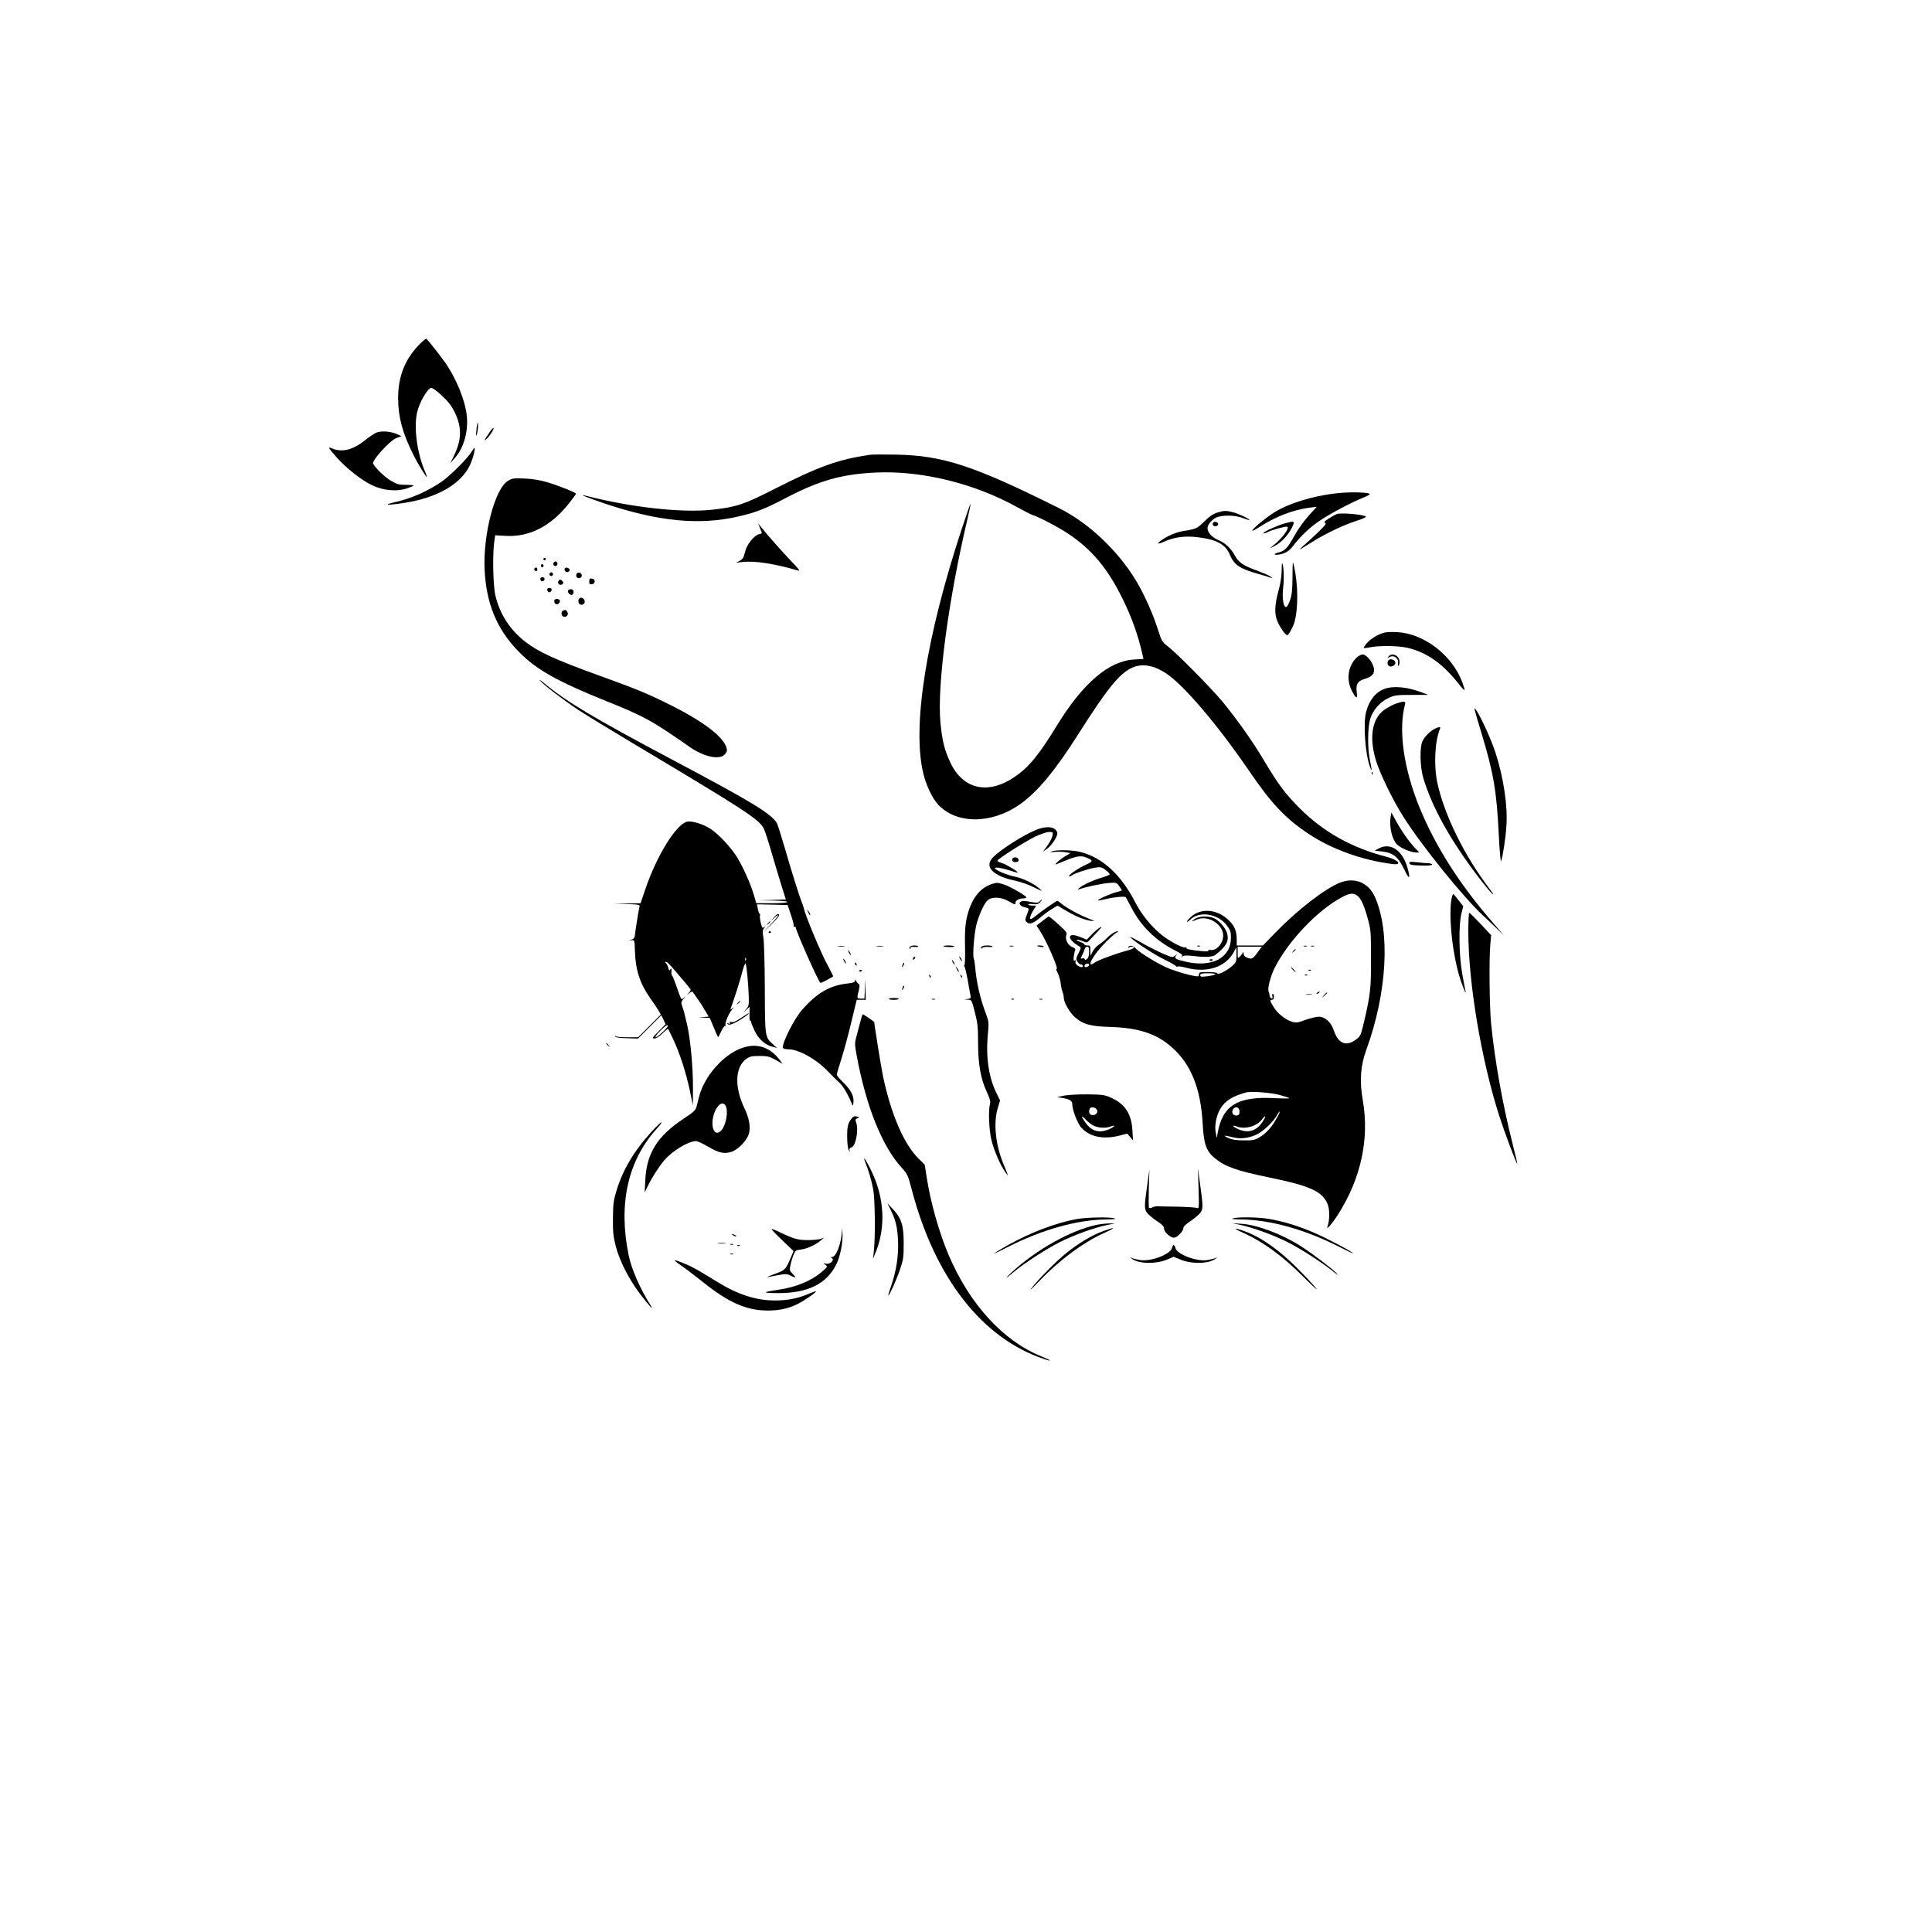 <?xml version="1.0" standalone="no"?>
<!DOCTYPE svg PUBLIC "-//W3C//DTD SVG 20010904//EN"
 "http://www.w3.org/TR/2001/REC-SVG-20010904/DTD/svg10.dtd">
<svg version="1.0" xmlns="http://www.w3.org/2000/svg"
 width="1600pt" height="1600pt" viewBox="0 0 1600 1600"
 preserveAspectRatio="xMidYMid meet">

<g transform="translate(0,1600) scale(0.1,-0.1)"
fill="#000000" stroke="none">
<path d="M3463 13137 c-114 -122 -166 -260 -166 -437 1 -157 37 -289 128 -470
36 -72 102 -180 110 -180 2 0 -5 21 -16 47 -65 151 -93 361 -65 486 18 82 85
199 117 205 9 2 48 -27 87 -63 54 -50 81 -85 108 -140 60 -122 58 -227 -7
-360 l-29 -60 33 37 c74 82 114 213 104 342 -10 130 -86 320 -185 460 -49 68
-140 183 -151 190 -5 3 -35 -22 -68 -57z"/>
<path d="M3947 12456 c-4 -32 -5 -61 -3 -63 7 -7 19 82 14 103 -2 11 -7 -8
-11 -40z"/>
<path d="M4053 12418 c-45 -67 -49 -75 -24 -54 26 24 65 85 58 92 -3 3 -18
-14 -34 -38z"/>
<path d="M3114 12416 c-17 -8 -60 -37 -94 -64 -96 -77 -187 -100 -266 -67 -42
17 -40 12 35 -74 77 -87 201 -185 291 -229 93 -45 205 -55 289 -27 28 9 53 20
55 23 2 4 -26 7 -63 7 -59 0 -74 4 -125 35 -53 32 -125 101 -146 140 -13 25
138 191 192 212 l43 16 -40 18 c-54 23 -132 28 -171 10z"/>
<path d="M3906 12260 c-32 -55 -184 -206 -253 -252 -123 -82 -247 -136 -388
-168 -104 -24 -51 -26 88 -4 267 42 462 154 537 308 26 53 50 146 38 146 -2 0
-12 -14 -22 -30z"/>
<path d="M7205 12234 c-270 -41 -420 -95 -800 -288 -241 -123 -310 -146 -505
-167 -254 -28 -675 19 -1055 117 -61 15 27 -20 160 -65 448 -151 793 -184
1120 -106 137 32 216 63 381 150 279 146 465 199 754 212 375 16 810 -91 1162
-286 58 -32 116 -62 129 -66 58 -19 211 -99 294 -154 195 -130 326 -285 450
-536 79 -160 131 -307 169 -476 l6 -26 -80 -5 c-207 -12 -422 -196 -635 -543
-152 -249 -234 -348 -352 -429 -220 -150 -427 -104 -532 118 -49 103 -68 180
-83 334 -28 309 66 1018 227 1696 14 60 24 110 22 112 -2 2 -33 -88 -70 -199
-299 -907 -415 -1647 -320 -2035 23 -96 74 -203 122 -255 152 -164 443 -163
678 2 145 103 290 277 483 581 237 374 339 500 441 548 83 40 181 25 285 -44
146 -95 430 -429 689 -809 184 -270 302 -395 494 -522 191 -126 439 -216 689
-248 91 -12 56 33 -48 60 -284 73 -520 205 -715 400 -119 118 -178 197 -299
400 -93 157 -220 335 -340 482 -98 118 -384 407 -458 463 -44 33 -48 41 -83
150 -43 132 -115 290 -182 400 -154 250 -393 473 -637 594 -702 350 -956 433
-1341 441 -104 2 -203 1 -220 -1z"/>
<path d="M4207 12018 c-107 -63 -206 -437 -194 -728 12 -287 102 -505 287
-691 144 -146 313 -241 730 -409 306 -123 368 -157 680 -375 117 -82 245 -110
290 -65 11 11 20 26 20 34 0 90 -165 225 -455 371 -193 97 -286 136 -605 251
-367 133 -499 194 -608 278 -127 97 -213 230 -249 383 -20 85 -25 337 -10 444
l8 56 87 -5 c196 -11 374 80 523 268 32 41 59 77 59 81 0 10 -140 66 -237 95
-60 18 -120 28 -188 31 -91 4 -104 2 -138 -19z"/>
<path d="M11115 11919 c-203 -15 -432 -81 -560 -161 -68 -43 -167 -123 -182
-148 -9 -13 11 -4 58 26 132 86 282 143 416 160 l58 7 -45 -49 c-60 -65 -110
-135 -155 -216 -40 -74 -70 -103 -115 -113 -44 -10 -46 -24 -2 -18 52 7 87 27
119 70 63 82 142 158 226 213 92 62 262 151 360 190 32 12 55 26 50 30 -13 12
-130 16 -228 9z"/>
<path d="M10078 11754 c-32 -10 -64 -32 -105 -73 -59 -58 -68 -62 -163 -77
-57 -8 -129 -36 -180 -70 -56 -37 -50 -47 13 -19 82 37 169 49 276 36 157 -19
230 -59 265 -143 36 -86 81 -117 236 -161 47 -13 94 -27 105 -32 17 -6 16 -5
-3 10 -12 9 -60 30 -105 47 -120 43 -159 69 -189 125 -34 62 -81 107 -139 131
-52 22 -89 63 -89 98 0 33 46 82 88 94 59 16 147 12 204 -10 28 -11 53 -18 55
-17 7 7 -83 50 -130 63 -63 17 -79 17 -139 -2z"/>
<path d="M11070 11743 c-8 -3 -37 -19 -64 -36 -37 -24 -45 -32 -32 -37 13 -4
1 -21 -56 -76 -40 -38 -95 -89 -123 -113 -28 -25 -37 -36 -20 -26 17 11 66 41
110 68 109 66 242 129 347 163 49 15 84 32 80 36 -17 17 -207 34 -242 21z"/>
<path d="M10045 11670 c-4 -7 -3 -16 3 -22 14 -14 45 -2 40 15 -6 16 -34 21
-43 7z"/>
<path d="M10638 11665 c-59 -16 -183 -73 -175 -81 3 -3 18 1 34 9 33 18 151
50 163 45 23 -8 -41 -96 -110 -151 l-35 -28 40 19 c61 30 128 107 155 176 11
31 3 32 -72 11z"/>
<path d="M6294 11626 c20 -47 20 -43 -8 -50 -42 -10 -103 -87 -116 -148 -11
-46 -18 -58 -44 -72 l-31 -16 55 6 c102 11 257 -13 460 -71 19 -6 7 11 -51 71
-76 79 -199 218 -252 284 l-28 35 15 -39z"/>
<path d="M4500 11370 c0 -5 5 -10 10 -10 6 0 10 5 10 10 0 6 -4 10 -10 10 -5
0 -10 -4 -10 -10z"/>
<path d="M10704 11224 c-1 -110 -5 -150 -20 -193 -10 -30 -24 -56 -31 -58 -24
-8 -37 72 -26 165 9 74 4 184 -9 198 -2 1 -4 -30 -4 -69 -1 -44 -11 -108 -28
-167 -31 -114 -33 -188 -5 -250 22 -50 65 -110 79 -110 12 0 47 63 60 107 32
113 31 309 -3 462 -12 52 -12 48 -13 -85z"/>
<path d="M4584 11339 c-10 -17 13 -36 27 -22 12 12 4 33 -11 33 -5 0 -12 -5
-16 -11z"/>
<path d="M4480 11315 c0 -9 5 -15 11 -13 6 2 11 8 11 13 0 5 -5 11 -11 13 -6
2 -11 -4 -11 -13z"/>
<path d="M4427 11294 c-8 -8 1 -24 14 -24 5 0 9 7 9 15 0 15 -12 20 -23 9z"/>
<path d="M4677 11293 c-3 -5 -2 -15 3 -22 10 -17 43 -6 38 12 -6 15 -34 22
-41 10z"/>
<path d="M4550 11245 c0 -8 7 -15 15 -15 8 0 15 7 15 15 0 8 -7 15 -15 15 -8
0 -15 -7 -15 -15z"/>
<path d="M4774 11245 c-4 -9 -2 -21 4 -27 15 -15 44 -1 40 19 -4 23 -36 29
-44 8z"/>
<path d="M4477 11214 c-3 -3 -3 -12 0 -19 6 -17 33 -8 33 11 0 14 -21 19 -33
8z"/>
<path d="M4880 11185 c0 -22 4 -26 23 -23 14 2 22 10 22 23 0 13 -8 21 -22 23
-19 3 -23 -1 -23 -23z"/>
<path d="M4623 11184 c-8 -20 17 -36 34 -22 10 8 10 14 2 24 -15 18 -28 18
-36 -2z"/>
<path d="M4532 11113 c2 -10 10 -18 18 -18 8 0 16 8 18 18 2 12 -3 17 -18 17
-15 0 -20 -5 -18 -17z"/>
<path d="M4704 11109 c-8 -14 21 -43 35 -35 6 4 11 16 11 27 0 21 -34 27 -46
8z"/>
<path d="M4797 11043 c-13 -12 -7 -44 8 -49 24 -10 47 14 34 37 -10 19 -30 25
-42 12z"/>
<path d="M4590 11021 c0 -24 25 -34 40 -16 15 18 5 35 -21 35 -12 0 -19 -7
-19 -19z"/>
<path d="M4663 10943 c-18 -7 -16 -42 2 -49 24 -10 47 14 34 37 -10 19 -15 21
-36 12z"/>
<path d="M11465 10761 c-53 -14 -111 -49 -144 -86 -18 -21 -30 -39 -28 -41 2
-2 28 0 57 6 77 15 235 12 307 -5 164 -39 298 -135 437 -316 17 -21 32 -36 34
-34 3 2 -6 32 -18 65 -84 224 -316 403 -539 415 -42 2 -89 1 -106 -4z"/>
<path d="M11237 10556 c-72 -67 -90 -181 -43 -274 36 -71 50 -76 42 -16 -9 66
7 94 62 110 77 22 97 57 70 121 -18 42 -59 83 -83 83 -12 0 -34 -11 -48 -24z"/>
<path d="M11499 10563 c-13 -15 -12 -15 9 -4 35 19 76 -10 70 -49 -2 -16 -1
-27 4 -24 4 3 8 18 8 33 0 51 -61 81 -91 44z"/>
<path d="M11494 10525 c-9 -23 3 -45 24 -45 11 0 25 7 32 15 16 19 -3 45 -32
45 -10 0 -21 -7 -24 -15z"/>
<path d="M4470 10366 c27 -35 197 -164 322 -247 68 -44 267 -166 443 -271 931
-555 1051 -633 1090 -709 9 -16 40 -113 70 -217 30 -103 68 -228 84 -279 l29
-92 -112 -4 -111 -3 118 -2 c164 -3 154 -22 -12 -22 l-128 0 -18 63 c-24 84
-84 222 -135 308 -51 86 -157 200 -226 245 -62 40 -154 68 -194 59 -90 -20
-252 -282 -346 -560 l-39 -115 -110 -2 -110 -2 108 -3 c97 -3 108 -6 103 -21
-6 -24 -35 -200 -38 -237 -2 -21 -10 -31 -28 -37 l-25 -8 25 3 c25 3 25 3 28
-86 4 -156 41 -271 125 -391 24 -33 54 -78 67 -99 l23 -39 -94 -94 -94 -94
-91 0 c-53 0 -94 4 -97 10 -3 6 -4 5 -3 -2 2 -9 30 -14 96 -16 l94 -3 96 96
97 97 18 -37 17 -37 -58 -59 c-53 -53 -56 -59 -34 -59 15 0 40 16 67 42 23 23
44 40 46 37 2 -2 22 -43 44 -90 53 -112 107 -280 137 -426 l24 -118 1 142 c1
173 -22 418 -50 533 -12 47 -22 90 -23 95 -1 6 -8 27 -15 48 -12 36 -11 40 10
65 20 23 21 24 3 9 -24 -20 -18 -30 -70 118 -10 28 -21 55 -26 62 -5 6 -9 20
-8 30 4 30 0 39 -9 24 -8 -12 -11 -8 -17 15 -4 16 -12 32 -18 36 -6 4 -8 9 -5
12 7 7 33 -17 89 -84 25 -30 62 -73 83 -98 20 -24 37 -46 37 -49 0 -4 -8 -16
-17 -27 l-18 -21 23 20 c14 12 26 15 30 9 4 -5 21 -30 38 -55 18 -24 46 -68
62 -96 l31 -52 -42 -4 -42 -4 47 -1 46 -2 32 -77 c18 -43 34 -80 36 -82 2 -2
14 20 27 48 13 28 27 48 32 44 4 -5 6 -1 3 7 -6 19 27 98 55 130 18 20 18 22
3 10 -17 -13 -19 -13 -14 0 31 85 74 220 93 293 12 49 26 84 30 78 8 -14 23
-172 26 -279 2 -64 -1 -76 -22 -100 l-24 -27 27 23 26 24 -1 -60 c-1 -33 1
-58 6 -55 4 2 7 -2 7 -9 0 -7 13 -40 29 -74 32 -68 85 -116 146 -132 l40 -11
-32 29 c-68 62 -68 56 -69 460 -1 201 -6 392 -12 425 -8 51 -7 63 7 80 15 18
15 19 0 7 -15 -11 -18 -7 -29 37 -6 28 -9 54 -6 60 3 5 2 11 -3 13 -4 1 -11
20 -15 41 l-7 38 127 -3 127 -3 28 -84 c16 -46 26 -88 22 -94 -3 -6 -1 -7 5
-3 7 4 12 2 12 -4 0 -28 192 -460 205 -460 10 0 105 50 105 55 0 3 -20 42 -44
88 -60 110 -186 412 -201 481 -1 6 -7 25 -14 41 -19 46 -84 251 -141 450 -29
99 -58 191 -65 205 -40 77 -202 176 -865 527 -657 349 -873 478 -1060 632 -30
25 -48 37 -40 27z m1707 -2318 c-3 -8 -6 -5 -6 6 -1 11 2 17 5 13 3 -3 4 -12
1 -19z m-647 -545 c0 -14 -84 -93 -99 -93 -9 0 5 21 34 50 46 47 65 59 65 43z"/>
<path d="M11466 10295 c-72 -26 -127 -93 -152 -190 -27 -100 -7 -363 35 -465
14 -36 13 -15 -4 65 -20 95 -19 263 1 337 22 76 83 146 156 179 48 22 67 24
190 24 l136 0 -46 18 c-120 47 -239 60 -316 32z"/>
<path d="M11558 10172 c-26 -9 -68 -32 -93 -50 -102 -72 -128 -225 -71 -417
32 -108 140 -331 230 -472 149 -236 498 -668 660 -817 12 -10 54 -51 95 -90
l74 -71 -99 115 c-267 308 -466 621 -597 940 -133 325 -178 645 -121 858 8 27
-10 28 -78 4z"/>
<path d="M12213 10120 c3 -14 28 -101 57 -195 98 -323 125 -479 142 -833 7
-140 15 -235 20 -223 13 35 37 191 43 286 13 167 -23 405 -91 615 -35 105
-111 274 -153 340 -20 30 -22 32 -18 10z"/>
<path d="M11885 9966 c-38 -18 -80 -58 -102 -99 -28 -50 -24 -219 6 -317 74
-241 225 -512 452 -810 48 -63 100 -126 115 -140 18 -16 12 -4 -18 36 -212
279 -376 613 -434 879 -31 144 -22 344 21 448 8 20 0 21 -40 3z"/>
<path d="M11361 9594 c0 -11 3 -14 6 -6 3 7 2 16 -1 19 -3 4 -6 -2 -5 -13z"/>
<path d="M11516 9231 c-12 -77 12 -181 52 -223 28 -30 117 -68 159 -68 l27 0
-36 38 c-50 53 -108 135 -155 220 l-40 73 -7 -40z"/>
<path d="M8579 9127 c-111 -46 -308 -173 -361 -233 -67 -76 9 -150 192 -188
40 -9 103 -30 139 -48 88 -43 91 -44 56 -14 -49 42 -136 83 -200 96 -63 12
-165 55 -165 70 0 12 63 1 129 -21 30 -10 56 -17 58 -15 7 7 -92 67 -129 78
-21 6 -38 15 -38 20 0 13 226 157 314 200 45 21 95 38 114 38 33 0 34 -1 28
-31 -3 -18 -22 -54 -42 -82 l-36 -50 32 23 c33 23 74 80 85 117 4 15 0 28 -14
42 -28 28 -90 27 -162 -2z"/>
<path d="M11415 8972 l-30 -16 55 -7 c100 -11 140 -44 194 -159 39 -82 49 -67
20 30 -42 142 -143 206 -239 152z"/>
<path d="M8710 8949 c-19 -6 -12 -8 25 -4 28 2 68 1 90 -3 l40 -7 -45 -27
c-45 -26 -100 -78 -70 -65 8 3 44 18 78 32 83 34 124 41 164 25 64 -26 64 -32
1 -61 -64 -29 -148 -87 -139 -96 3 -3 12 -1 19 6 21 17 145 58 200 66 42 6 51
4 82 -19 19 -15 35 -31 35 -36 0 -5 -25 -16 -56 -25 -75 -22 -159 -59 -192
-86 -18 -15 -21 -20 -8 -15 58 21 180 47 242 53 70 6 71 5 92 -25 12 -16 22
-32 22 -35 0 -2 -21 -10 -47 -16 -52 -14 -157 -61 -150 -68 3 -2 32 3 65 11
59 16 157 25 165 16 2 -3 23 -41 46 -85 79 -154 201 -274 360 -355 58 -30 69
-39 58 -50 -10 -12 -9 -12 5 -1 13 10 35 10 100 3 84 -11 152 -7 172 9 95 74
118 119 96 186 -16 45 -66 102 -107 119 -48 21 -122 18 -158 -6 -36 -24 -30
-25 20 -4 90 37 215 -41 215 -134 0 -65 -56 -129 -106 -119 -14 2 -21 0 -17
-6 4 -7 -17 -8 -61 -3 -93 9 -127 17 -120 27 3 5 -2 6 -10 3 -21 -8 -143 58
-205 111 -85 72 -159 165 -208 260 -119 232 -272 373 -458 420 -64 16 -194 19
-235 4z"/>
<path d="M8385 8890 c-9 -15 3 -30 24 -30 23 0 31 9 24 26 -6 16 -39 19 -48 4z"/>
<path d="M11672 8851 c3 -13 21 -17 96 -19 59 -2 92 1 92 8 0 5 -12 10 -27 11
-16 0 -59 3 -96 8 -58 6 -67 5 -65 -8z"/>
<path d="M11097 8690 c-120 -46 -354 -227 -530 -409 l-108 -111 -109 0 -108 0
0 49 c0 70 -17 111 -65 159 -94 92 -227 105 -312 31 -19 -17 -35 -36 -35 -41
0 -6 12 1 26 15 77 77 236 50 309 -53 25 -35 30 -51 29 -98 -1 -165 -156 -246
-372 -197 -89 21 -100 28 -82 52 14 17 14 17 -7 0 -21 -18 -23 -18 -96 13 -41
17 -126 60 -188 95 -81 46 -104 56 -79 34 57 -49 189 -134 280 -179 47 -23 86
-46 88 -51 2 -4 9 -6 16 -3 7 3 39 -2 71 -11 174 -45 328 7 394 133 l20 37 1
-61 c0 -59 -2 -64 -35 -93 -47 -41 -118 -77 -123 -62 -2 7 -32 11 -78 11 -67
0 -74 -2 -74 -19 0 -17 -5 -19 -37 -14 -49 8 -143 35 -212 62 -73 28 -239 128
-273 164 -27 29 -59 33 -64 9 -1 -7 0 -8 3 -2 6 12 43 14 43 1 0 -4 -21 -14
-47 -21 -96 -25 -249 -81 -276 -101 -83 -60 -12 69 96 174 43 42 84 77 90 77
6 0 8 3 5 6 -10 9 -60 -22 -93 -56 -16 -17 -45 -41 -63 -52 -18 -11 -41 -36
-52 -56 l-19 -37 -1 43 c0 38 -2 42 -25 42 -14 0 -25 4 -25 9 0 5 -17 15 -37
22 -21 7 -33 14 -26 16 6 2 28 -3 48 -11 36 -15 37 -15 62 12 14 15 44 47 67
71 30 32 35 40 17 31 -13 -7 -44 -32 -68 -57 l-43 -45 -54 22 c-108 45 -116
-14 -10 -76 18 -11 18 -13 -4 -58 -22 -44 -23 -48 -8 -71 9 -14 21 -24 27 -22
7 1 14 -4 16 -10 6 -18 -18 -16 -44 2 -14 10 -20 21 -16 32 5 12 3 14 -6 8
-10 -6 -12 1 -9 31 3 22 8 46 12 54 4 11 -2 19 -24 27 -37 14 -62 66 -49 100
7 19 -1 30 -65 87 -40 37 -76 66 -80 66 -4 0 -28 -17 -54 -38 l-48 -37 29 -45
c58 -89 162 -331 136 -314 -6 3 -1 -12 11 -35 11 -23 22 -60 24 -84 2 -23 9
-55 15 -70 6 -16 11 -38 11 -51 0 -38 50 -124 93 -161 68 -59 128 -75 296 -80
234 -7 384 -58 510 -172 156 -140 235 -339 251 -629 9 -170 30 -228 101 -286
87 -71 179 -103 449 -159 345 -71 445 -117 486 -225 17 -44 16 -131 -2 -180
-14 -38 34 16 85 95 192 300 263 628 207 950 -28 157 -19 286 29 416 172 472
201 978 71 1268 -53 118 -168 165 -289 117z m141 -106 c32 -22 58 -78 89 -191
26 -94 27 -109 27 -333 1 -249 -5 -297 -60 -533 -25 -104 -28 -110 -67 -138
-81 -59 -145 -31 -182 80 -22 66 -72 111 -123 111 -20 0 -70 -12 -110 -26 -64
-24 -77 -26 -111 -16 -55 17 -118 66 -151 119 -34 53 -36 63 -15 63 9 0 15 9
15 25 0 14 -4 25 -9 25 -5 0 -7 -10 -4 -21 4 -16 2 -20 -8 -17 -8 3 -14 14
-15 25 -1 11 -4 25 -7 30 -13 21 14 128 49 197 114 225 356 479 558 586 65 34
92 37 124 14z m-2218 -468 c0 -28 -6 -48 -17 -57 -12 -10 -17 -11 -20 -2 -2 7
-11 9 -20 6 -9 -3 -14 -2 -12 3 21 44 28 61 33 77 3 9 12 17 21 17 11 0 15
-11 15 -44z m1393 -6 c-39 -53 -46 -56 -87 -40 -17 6 -26 17 -27 32 0 13 -3
17 -6 9 -3 -7 -14 -22 -24 -32 -19 -19 -19 -18 -19 31 l0 50 100 0 100 0 -37
-50z m-1393 -100 c0 -12 -28 -25 -36 -17 -9 9 6 27 22 27 8 0 14 -5 14 -10z
m1045 -79 c-6 -5 -36 -12 -67 -16 -50 -6 -58 -5 -58 9 0 13 12 16 67 16 41 0
63 -4 58 -9z m533 -999 c40 -11 76 -23 80 -27 4 -3 -47 -3 -113 0 -314 19
-441 -58 -481 -290 l-7 -40 -9 45 c-11 59 5 141 38 197 39 67 103 107 219 137
39 10 201 -3 273 -22z m-333 -137 c0 -23 -5 -31 -21 -33 -30 -4 -48 21 -34 48
18 33 55 23 55 -15z m309 -54 c-39 -72 -88 -127 -142 -159 -42 -24 -57 -27
-132 -26 -59 0 -97 6 -124 18 -52 23 -42 27 24 10 68 -19 135 -12 204 19 57
26 141 106 172 162 10 19 20 32 22 30 2 -2 -8 -27 -24 -54z m-118 -31 c-52
-78 -120 -98 -205 -60 -47 22 -52 38 -7 20 67 -25 165 3 207 59 33 44 37 29 5
-19z"/>
<path d="M10798 8163 c6 -2 18 -2 25 0 6 3 1 5 -13 5 -14 0 -19 -2 -12 -5z"/>
<path d="M10858 8163 c6 -2 18 -2 25 0 6 3 1 5 -13 5 -14 0 -19 -2 -12 -5z"/>
<path d="M10709 8123 c-13 -16 -12 -17 4 -4 9 7 17 15 17 17 0 8 -8 3 -21 -13z"/>
<path d="M10705 7970 c10 -11 20 -20 23 -20 3 0 -3 9 -13 20 -10 11 -20 20
-23 20 -3 0 3 -9 13 -20z"/>
<path d="M10838 7963 c7 -3 16 -2 19 1 4 3 -2 6 -13 5 -11 0 -14 -3 -6 -6z"/>
<path d="M10808 7923 c7 -3 16 -2 19 1 4 3 -2 6 -13 5 -11 0 -14 -3 -6 -6z"/>
<path d="M10910 7780 c-9 -6 -10 -10 -3 -10 6 0 15 5 18 10 8 12 4 12 -15 0z"/>
<path d="M10964 7758 l-19 -23 23 19 c21 18 27 26 19 26 -2 0 -12 -10 -23 -22z"/>
<path d="M10818 7763 c12 -2 32 -2 45 0 12 2 2 4 -23 4 -25 0 -35 -2 -22 -4z"/>
<path d="M8220 8681 c-110 -34 -182 -131 -216 -293 -11 -53 -15 -116 -12 -230
2 -86 -1 -154 -5 -151 -5 3 -4 -3 1 -13 6 -11 17 -60 26 -109 8 -50 18 -104
22 -122 6 -29 4 -32 -22 -36 l-29 -4 31 -2 c31 -1 31 -2 57 -103 23 -89 27
-123 27 -253 0 -179 22 -301 73 -409 24 -52 31 -78 26 -96 -15 -53 -9 -214 11
-298 22 -91 72 -207 115 -268 30 -43 30 -41 -13 61 -68 164 -87 346 -48 471
l18 60 -29 60 c-64 127 -89 297 -73 477 10 108 10 115 -14 178 -50 134 -80
264 -91 399 -2 25 -7 53 -11 63 -10 26 3 199 21 274 19 80 65 182 95 208 34
30 113 27 172 -8 54 -31 58 -32 58 -12 0 18 31 35 64 35 14 0 26 3 26 8 0 12
-131 89 -183 106 -52 17 -60 18 -97 7z"/>
<path d="M12026 8578 c-36 -129 1 -492 71 -698 25 -74 50 -128 39 -85 -3 11
-15 76 -27 145 -27 154 -30 400 -6 495 l15 60 -35 45 c-20 25 -40 49 -43 53
-4 5 -10 -2 -14 -15z"/>
<path d="M8609 8535 c-12 -13 -24 -13 -68 -5 -65 12 -72 12 -90 1 -20 -13 1
-38 40 -46 34 -8 34 -7 12 -63 -15 -39 -15 -45 0 -59 22 -22 54 -11 114 40 28
24 71 56 96 70 l45 27 64 -38 c79 -48 159 -81 212 -88 38 -4 37 -3 -19 19 -73
28 -183 88 -223 122 -17 14 -32 25 -35 25 -9 0 -139 -91 -175 -121 -57 -50
-68 -34 -27 38 l26 43 -30 0 c-16 0 -32 4 -35 9 -3 5 13 6 37 4 34 -4 46 -1
61 16 22 24 18 29 -5 6z"/>
<path d="M6691 8450 c14 -31 19 -36 19 -24 0 6 -7 19 -16 30 -14 18 -14 18 -3
-6z"/>
<path d="M12160 8287 c0 -426 107 -1063 256 -1528 44 -137 144 -403 149 -397
2 2 -17 81 -41 176 -82 326 -144 676 -175 982 -14 138 -18 530 -7 655 l7 80
-87 93 c-48 51 -90 92 -94 92 -5 0 -8 -69 -8 -153z"/>
<path d="M6409 8403 l-24 -28 26 23 c55 48 40 18 -26 -50 l-70 -73 72 69 c64
62 79 86 54 86 -4 0 -18 -12 -32 -27z"/>
<path d="M6359 8353 c-13 -16 -12 -17 4 -4 9 7 17 15 17 17 0 8 -8 3 -21 -13z"/>
<path d="M6366 8282 c-3 -5 1 -9 9 -9 8 0 12 4 9 9 -3 4 -7 8 -9 8 -2 0 -6 -4
-9 -8z"/>
<path d="M6943 8163 c15 -2 37 -2 50 0 12 2 0 4 -28 4 -27 0 -38 -2 -22 -4z"/>
<path d="M7263 8163 c15 -2 37 -2 50 0 12 2 0 4 -28 4 -27 0 -38 -2 -22 -4z"/>
<path d="M7535 8159 c-4 -6 -4 -13 -1 -16 3 -4 6 -1 6 6 0 9 11 12 34 9 19 -2
32 0 30 4 -8 12 -62 10 -69 -3z"/>
<path d="M7813 8164 c9 -9 96 -10 90 -1 -2 4 -25 7 -50 7 -26 0 -43 -3 -40 -6z"/>
<path d="M8126 8154 c-5 -14 -4 -15 9 -4 8 7 30 10 50 8 19 -2 35 0 35 4 0 4
-20 8 -44 8 -31 0 -46 -5 -50 -16z"/>
<path d="M8363 8163 c9 -2 23 -2 30 0 6 3 -1 5 -18 5 -16 0 -22 -2 -12 -5z"/>
<path d="M8590 8166 c0 -2 13 -6 29 -8 17 -2 28 -1 25 4 -5 8 -54 12 -54 4z"/>
<path d="M9918 8163 c7 -3 16 -2 19 1 4 3 -2 6 -13 5 -11 0 -14 -3 -6 -6z"/>
<path d="M7030 8110 c6 -11 13 -20 16 -20 2 0 0 9 -6 20 -6 11 -13 20 -16 20
-2 0 0 -9 6 -20z"/>
<path d="M7567 8073 c-4 -3 -7 -11 -7 -17 0 -6 5 -5 12 2 6 6 9 14 7 17 -3 3
-9 2 -12 -2z"/>
<path d="M7950 8060 c6 -11 13 -20 16 -20 2 0 0 9 -6 20 -6 11 -13 20 -16 20
-2 0 0 -9 6 -20z"/>
<path d="M6990 8040 c6 -11 13 -20 16 -20 2 0 0 9 -6 20 -6 11 -13 20 -16 20
-2 0 0 -9 6 -20z"/>
<path d="M10020 8046 c7 -7 13 -7 20 0 6 6 3 10 -10 10 -13 0 -16 -4 -10 -10z"/>
<path d="M7890 8030 c6 -11 13 -20 16 -20 2 0 0 9 -6 20 -6 11 -13 20 -16 20
-2 0 0 -9 6 -20z"/>
<path d="M7080 8021 c0 -6 4 -13 10 -16 6 -3 7 1 4 9 -7 18 -14 21 -14 7z"/>
<path d="M7476 8015 c-9 -26 -7 -32 5 -12 6 10 9 21 6 23 -2 3 -7 -2 -11 -11z"/>
<path d="M7921 7980 c14 -31 19 -36 19 -24 0 6 -7 19 -16 30 -14 18 -14 18 -3
-6z"/>
<path d="M7116 7958 c3 -5 10 -6 15 -3 13 9 11 12 -6 12 -8 0 -12 -4 -9 -9z"/>
<path d="M7696 7917 c3 -10 9 -15 12 -12 3 3 0 11 -7 18 -10 9 -11 8 -5 -6z"/>
<path d="M7956 7917 c3 -10 9 -15 12 -12 3 3 0 11 -7 18 -10 9 -11 8 -5 -6z"/>
<path d="M7081 7878 c-1 -12 -15 -18 -63 -23 -146 -16 -251 -77 -374 -216 -69
-78 -176 -292 -159 -319 3 -5 24 -10 45 -10 84 0 230 -81 327 -183 33 -34 76
-77 97 -96 31 -29 70 -96 102 -176 7 -16 9 -13 12 17 5 52 -22 103 -85 164
-29 28 -53 57 -53 64 0 7 17 67 39 134 21 66 58 203 82 304 l44 182 37 0 38 0
-2 88 -2 87 -3 -82 -4 -83 -29 0 c-34 0 -35 3 -18 67 9 39 9 48 -4 57 -8 6
-17 18 -21 26 -4 12 -6 12 -6 -2z"/>
<path d="M7476 7825 c-9 -26 -7 -32 5 -12 6 10 9 21 6 23 -2 3 -7 -2 -11 -11z"/>
<path d="M7360 7728 c0 -5 18 -8 39 -8 22 0 42 3 44 8 3 4 -15 7 -39 7 -24 0
-44 -3 -44 -7z"/>
<path d="M7718 7723 c6 -2 18 -2 25 0 6 3 1 5 -13 5 -14 0 -19 -2 -12 -5z"/>
<path d="M8378 7723 c7 -3 16 -2 19 1 4 3 -2 6 -13 5 -11 0 -14 -3 -6 -6z"/>
<path d="M8608 7723 c6 -2 18 -2 25 0 6 3 1 5 -13 5 -14 0 -19 -2 -12 -5z"/>
<path d="M6109 7693 c-13 -16 -12 -17 4 -4 9 7 17 15 17 17 0 8 -8 3 -21 -13z"/>
<path d="M6136 7569 c-41 -27 -65 -38 -79 -33 -14 4 -17 3 -12 -7 6 -9 3 -10
-11 -5 -15 6 -16 5 -7 -5 9 -9 24 -6 65 14 47 23 122 76 108 76 -3 0 -31 -18
-64 -40z"/>
<path d="M7130 7558 c-6 -24 -21 -78 -32 -121 -21 -77 -21 -79 -4 -175 78
-423 211 -755 373 -932 48 -53 52 -61 86 -190 191 -724 582 -1224 1091 -1394
76 -26 64 -13 -22 22 -317 130 -591 430 -766 839 -79 186 -149 434 -181 640
l-17 108 -50 49 c-124 123 -230 371 -297 691 -14 70 -71 421 -71 441 0 3 -89
64 -94 64 -3 0 -10 -19 -16 -42z"/>
<path d="M5020 7356 c0 -2 8 -10 18 -17 15 -13 16 -12 3 4 -13 16 -21 21 -21
13z"/>
<path d="M6145 7321 c-152 -52 -311 -232 -355 -401 -6 -25 -16 -62 -21 -83 -9
-33 -22 -45 -107 -101 -219 -145 -308 -288 -318 -511 l-5 -100 25 51 c32 68
89 157 139 217 65 76 199 157 261 157 12 0 57 -21 100 -46 93 -55 138 -63 201
-40 52 20 118 90 136 143 17 54 5 129 -35 213 -86 179 -79 344 16 412 28 19
45 23 108 23 66 0 82 -4 134 -33 l58 -33 -27 36 c-81 105 -188 139 -310 96z
m-135 -480 c23 -44 3 -159 -36 -202 -57 -63 -97 34 -59 142 27 74 72 103 95
60z"/>
<path d="M8815 6927 l-60 -13 44 -7 c60 -10 81 -24 81 -51 0 -46 40 -151 71
-190 67 -80 185 -106 322 -70 l62 16 24 -28 24 -28 -5 84 c-7 133 -60 215
-170 266 -58 27 -73 29 -198 31 -76 1 -161 -4 -195 -10z m266 -113 c17 -21 0
-49 -32 -49 -24 0 -36 23 -25 51 7 19 40 18 57 -2z m-18 -139 c42 -17 94 -19
133 -5 45 18 40 2 -7 -20 -83 -37 -147 -21 -199 52 -40 55 -38 68 4 24 18 -20
49 -43 69 -51z"/>
<path d="M7058 6743 c-35 -41 -43 -68 -42 -158 0 -54 6 -99 13 -110 11 -18 12
-18 7 -2 -4 13 0 20 14 24 37 10 63 146 40 208 -8 22 -7 27 13 35 12 5 17 9
10 9 -6 1 -18 3 -25 6 -8 3 -21 -2 -30 -12z"/>
<path d="M5396 6628 c-146 -160 -239 -317 -292 -493 -23 -77 -27 -109 -28
-225 -1 -112 3 -151 23 -229 31 -120 107 -271 199 -393 72 -97 127 -155 87
-93 -82 128 -156 296 -179 410 -87 427 -6 788 238 1053 21 23 37 45 34 48 -3
3 -40 -32 -82 -78z"/>
<path d="M7166 6375 c25 -62 50 -145 65 -221 15 -75 19 -375 7 -504 l-8 -75
25 61 c81 206 68 443 -35 659 -43 92 -83 150 -54 80z"/>
<path d="M9926 6156 c5 -160 4 -168 -13 -160 -10 4 -83 9 -163 11 -80 1 -155
2 -168 3 -13 0 -31 -4 -41 -10 -10 -5 -21 -6 -25 -3 -4 4 -4 77 -2 162 l5 156
-14 -100 c-28 -196 -29 -220 -10 -253 10 -16 47 -48 81 -71 49 -32 64 -48 64
-66 0 -27 52 -75 82 -75 25 0 78 53 78 79 0 13 20 33 64 62 34 23 71 55 81 71
19 33 19 48 -10 258 l-14 105 5 -169z"/>
<path d="M7376 5981 c42 -87 55 -140 61 -251 6 -124 -13 -251 -56 -377 -16
-46 -27 -83 -25 -83 9 0 68 129 96 213 29 84 32 103 32 217 1 149 -18 211 -90
287 l-45 48 27 -54z"/>
<path d="M8915 5904 c-170 -31 -381 -111 -567 -215 -59 -33 -110 -64 -112 -68
-3 -4 46 19 107 50 285 146 576 227 817 230 63 1 87 4 70 9 -41 13 -229 9
-315 -6z"/>
<path d="M10210 5910 c-17 -5 7 -8 70 -9 241 -3 532 -84 817 -230 61 -31 110
-54 107 -50 -9 16 -225 129 -328 173 -127 54 -246 91 -365 111 -88 16 -259 18
-301 5z"/>
<path d="M9075 5855 c-212 -47 -494 -205 -697 -392 -61 -56 -51 -56 15 1 85
72 270 192 385 250 118 59 287 120 390 141 l67 13 -50 0 c-27 0 -77 -6 -110
-13z"/>
<path d="M10272 5856 c106 -23 274 -84 390 -142 109 -55 292 -173 383 -247 32
-27 41 -31 25 -13 -33 36 -195 160 -290 221 -161 104 -367 182 -499 190 l-76
5 67 -14z"/>
<path d="M6972 5800 c-4 -94 -48 -210 -80 -210 -14 0 -15 -2 -2 -10 24 -15
-17 -53 -50 -45 -24 6 -24 6 -5 -9 20 -16 19 -17 -25 -55 -86 -76 -214 -130
-357 -151 -142 -21 -146 -28 -17 -29 251 -2 410 75 491 240 31 62 55 184 50
254 -3 52 -3 54 -5 15z"/>
<path d="M6390 5820 c0 -4 41 -47 91 -94 l91 -87 -32 -75 c-36 -81 -40 -84
-139 -120 -36 -13 -55 -22 -41 -20 14 3 54 10 90 17 57 10 70 9 97 -5 46 -23
51 -20 18 14 -28 29 -28 31 -17 80 6 27 18 65 26 83 12 30 19 35 59 39 49 6
119 37 163 74 l29 24 -28 -10 c-16 -5 -64 -10 -107 -10 -83 0 -117 10 -238 68
-34 17 -62 27 -62 22z"/>
<path d="M9135 5804 c-86 -30 -202 -99 -303 -180 -82 -66 -235 -220 -291 -294
-19 -25 6 -2 56 51 173 181 371 329 549 409 100 45 94 52 -11 14z"/>
<path d="M10283 5796 c176 -78 338 -196 517 -376 74 -74 119 -115 100 -90 -19
25 -91 102 -160 171 -137 137 -279 240 -398 289 -104 42 -151 47 -59 6z"/>
<path d="M6070 5770 c8 -5 20 -10 25 -10 6 0 3 5 -5 10 -8 5 -19 10 -25 10 -5
0 -3 -5 5 -10z"/>
<path d="M5948 5703 c18 -2 45 -2 60 0 15 2 0 4 -33 4 -33 0 -45 -2 -27 -4z"/>
<path d="M6048 5693 c6 -2 18 -2 25 0 6 3 1 5 -13 5 -14 0 -19 -2 -12 -5z"/>
<path d="M6108 5683 c7 -3 16 -2 19 1 4 3 -2 6 -13 5 -11 0 -14 -3 -6 -6z"/>
<path d="M9706 5665 c-13 -52 -169 -112 -259 -101 -28 4 -60 12 -71 17 -21 10
-21 10 -1 -6 53 -42 200 -45 293 -5 l52 22 53 -22 c92 -40 239 -37 292 5 20
16 20 16 -1 6 -11 -5 -43 -13 -71 -17 -90 -11 -246 49 -259 101 -3 14 -10 25
-14 25 -4 0 -11 -11 -14 -25z"/>
<path d="M6048 5613 c6 -2 18 -2 25 0 6 3 1 5 -13 5 -14 0 -19 -2 -12 -5z"/>
<path d="M5640 5520 c41 -28 123 -91 182 -138 205 -165 356 -233 523 -235 99
-2 173 13 251 49 54 25 168 103 161 110 -2 2 -30 -8 -63 -22 -81 -36 -173 -54
-274 -54 -158 0 -307 48 -475 151 -171 105 -208 126 -270 152 -105 43 -112 40
-35 -13z"/>
</g>
</svg>

